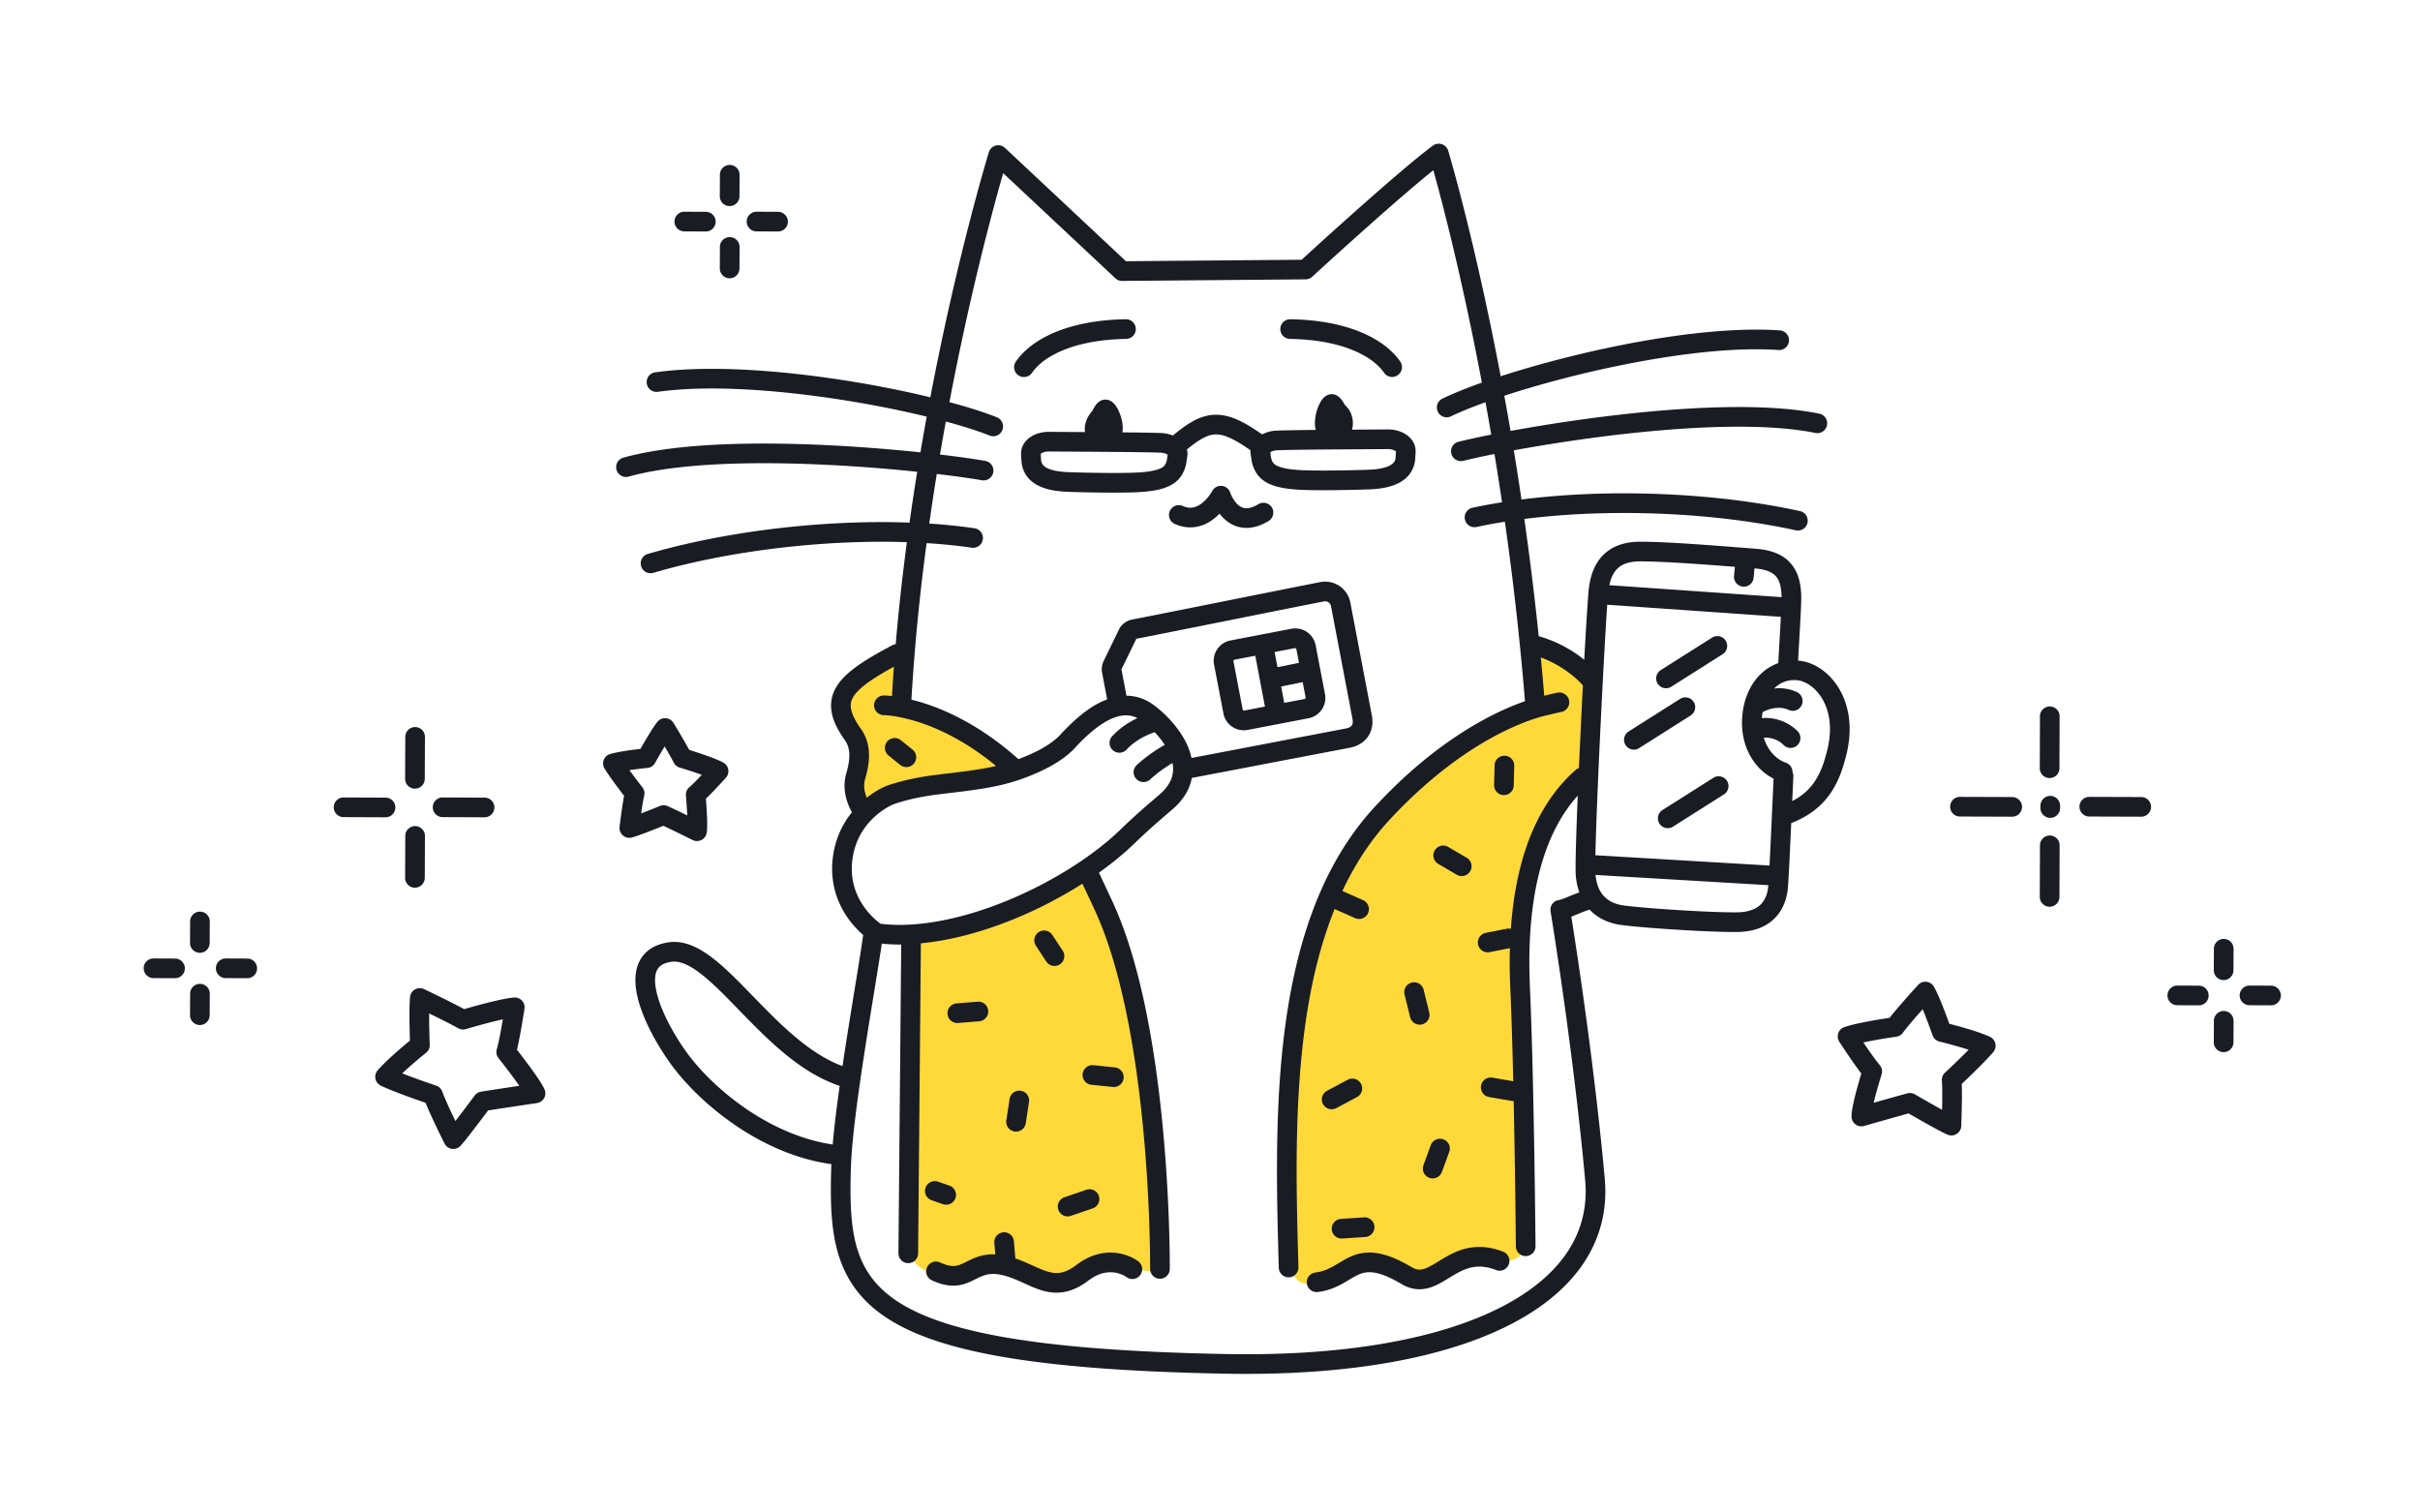 <svg xmlns="http://www.w3.org/2000/svg" width="320" height="200" fill="none"><path fill="#FFD93A" d="M134.3 101.785a34.56 34.56 0 0 0-4.498-3.642c-4.47-3.014-10.983-4.588-10.983-4.588l.583-7.387c-5.054 2.235-8.649 4.082-8.455 6.901.194 2.819 3.207 3.013 2.624 6.803-.583 3.791-1.264 5.249.291 7.29 0 0 2.008-2.992 8.925-3.326 6.916-.333 11.513-2.051 11.513-2.051ZM120.083 123.977c.583 7.483.875 30.129.389 35.572-.485 5.443-.68 7.387 2.333 8.65 3.013 1.264 3.985-.68 8.359-.68 4.374 0 4.47 1.069 7.873 1.846 3.401.778 3.984-1.458 7.386-2.235 3.402-.777 5.54 2.43 6.803.098 1.264-2.333 0-20.314-2.43-29.839-2.429-9.525-5.151-19.439-7.094-22.355 0 0-4.374 4.082-11.663 6.513-7.29 2.43-12.052 2.526-11.956 2.43ZM207.168 85.974c-3.207-.972-4.957-1.264-4.957-1.264l.875 9.233c-6.415 1.264-12.635 6.221-18.078 11.567-5.443 5.345-10.4 12.538-12.537 23.618-2.139 11.08-2.528 28.866-2.237 35.476.292 6.608 3.111 4.956 4.083 5.053.972.097 3.888-3.499 7.192-2.721 3.304.777 3.693 2.138 6.803 1.846 3.111-.291 3.305-3.207 7.096-2.332 3.79.874 5.831.195 6.123-1.458.291-1.652.698-12.455.291-17.981-.777-10.594-.583-29.255.584-33.92 1.166-4.665 5.637-9.72 7.484-10.4l.777-13.024"/><path fill="#191C22" d="M244.579 96.42c.002-2.645-.85-4.844-2.125-6.408-1.275-1.562-2.959-2.522-4.689-2.663.054-1.025.128-2.277.2-3.517.103-1.79.199-3.533.214-4.575l.001-.003.001-.202c-.001-.974-.105-1.85-.351-2.646-.358-1.192-1.101-2.2-2.117-2.825-1.013-.632-2.212-.916-3.571-1.021-1.656-.126-4.45-.357-7.326-.557-2.879-.2-5.83-.37-7.871-.37h-.095.008c-1.108.003-2.082.172-2.928.503a5.544 5.544 0 0 0-2.8 2.373c-.593 1-.872 2.096-1.018 3.158-.051.38-.105 1.067-.177 2.094a537.025 537.025 0 0 0-.447 7.484 16.925 16.925 0 0 0-6.021-3.12 406.038 406.038 0 0 0-1.905-15.502c4.106-.52 8.578-.79 13.155-.79 7.731 0 15.749.757 22.744 2.291a1.3 1.3 0 0 0 .556-2.54c-7.223-1.582-15.399-2.35-23.3-2.35-4.695 0-9.285.276-13.528.816a413.461 413.461 0 0 0-1.018-6.501c2.472-.454 5.351-.933 8.449-1.376 6.731-.962 14.497-1.751 21.307-1.75 3.803-.001 7.308.248 10.133.828a1.3 1.3 0 0 0 .522-2.547c-3.09-.632-6.739-.88-10.655-.881-7.006 0-14.862.804-21.675 1.777-3.122.446-6.015.926-8.511 1.384-.273-1.593-.548-3.14-.825-4.65l.291-.097c9.178-2.988 22.938-6.058 33.03-6.05 1.032 0 2.025.032 2.968.098a1.3 1.3 0 0 0 .181-2.593 45.2 45.2 0 0 0-3.149-.105c-7.06.003-15.555 1.397-23.233 3.222-3.824.911-7.44 1.93-10.568 2.945-3.47-18.315-6.931-29.795-6.941-29.83a1.302 1.302 0 0 0-2.017-.67c-1.243.92-2.949 2.328-4.837 3.942-4.905 4.194-10.989 9.746-12.521 11.149l-23.235.198-15.996-14.985a1.303 1.303 0 0 0-2.132.566c-.008.035-4.106 13.347-7.737 32.41-8.249-1.993-19.422-3.757-28.893-3.76-2.656 0-5.18.139-7.478.459a1.3 1.3 0 1 0 .358 2.575c2.143-.298 4.555-.435 7.12-.435 6.576 0 14.144.894 20.872 2.124 2.691.492 5.236 1.037 7.544 1.598a349.42 349.42 0 0 0-.833 4.72c-1.045-.109-2.135-.217-3.28-.32-5.237-.472-11.402-.842-17.436-.842-6.85.003-13.51.467-18.545 1.859a1.3 1.3 0 1 0 .695 2.505c4.612-1.284 11.13-1.768 17.85-1.764 5.928 0 12.027.365 17.203.831 1.076.097 2.1.199 3.087.302a332.014 332.014 0 0 0-1.016 6.721c-1.196-.043-2.407-.07-3.641-.07-10.161.002-21.467 1.44-30.97 4.214a1.3 1.3 0 1 0 .73 2.496c9.201-2.69 20.326-4.112 30.24-4.11 1.115 0 2.211.02 3.29.056-.58 4.38-1.083 8.898-1.477 13.493-.142.02-.286.052-.421.123-2.541 1.341-4.464 2.482-5.85 3.697-.691.61-1.254 1.246-1.655 1.962a4.72 4.72 0 0 0-.621 2.33c0 .77.186 1.533.504 2.288.319.756.768 1.514 1.336 2.316.408.583.572 1.214.577 1.997.001.698-.151 1.496-.395 2.324a5.884 5.884 0 0 0-.241 1.672c.002 1.335.435 2.523.979 3.517a11.61 11.61 0 0 0-2.477 5.637c-.098.636-.143 1.25-.143 1.84-.001 3.194 1.323 5.626 2.613 7.204a12.882 12.882 0 0 0 1.503 1.554c-.004.019-.016.034-.019.054-.408 2.96-1.4 8.686-2.319 14.61a613.26 613.26 0 0 0-.404 2.667c-1.9-.706-3.728-1.848-5.48-3.238-3.097-2.451-5.925-5.636-8.588-8.271-1.336-1.318-2.63-2.503-3.956-3.396-1.322-.885-2.711-1.515-4.23-1.521-.241 0-.486.017-.733.053-.711.102-1.355.292-1.924.582a4.319 4.319 0 0 0-1.923 1.894c-.403.788-.554 1.653-.554 2.525.009 1.853.65 3.816 1.535 5.754.891 1.933 2.05 3.824 3.197 5.403 1.9 2.609 4.933 5.652 8.742 8.206 3.565 2.386 7.82 4.325 12.444 4.971-.005.118-.015.251-.019.366a98.083 98.083 0 0 0-.054 3.024c.003 3.741.303 7.137 1.592 10.181.964 2.28 2.506 4.327 4.779 6.04 3.416 2.574 8.403 4.442 15.75 5.766 7.351 1.32 17.09 2.086 30.061 2.331.923.017 1.836.026 2.739.026 14.272-.005 25.983-2.149 34.272-6.202 4.142-2.029 7.438-4.548 9.716-7.562 2.279-3.008 3.508-6.524 3.503-10.36 0-.565-.026-1.137-.078-1.715-.93-10.249-2.57-22.973-4.42-34.622.428-.165.892-.362 1.325-.537.448-.184.88-.339 1.062-.379.013-.003.021-.013.034-.016 1.06 1.134 2.513 1.804 4.121 2.023 1.426.197 4.176.426 7.095.612 2.916.186 5.961.325 7.931.325l.347-.001c1.031-.01 1.961-.159 2.79-.453 1.244-.436 2.248-1.231 2.9-2.24.657-1.008.975-2.189 1.057-3.43.111-1.702.25-4.621.417-8.281 2.456-.937 4.132-2.379 5.216-3.976 1.114-1.632 1.639-3.372 2.031-4.88.325-1.257.475-2.448.475-3.56Zm-134.47 54.922c-4.055-.602-7.902-2.343-11.17-4.533-3.54-2.368-6.398-5.249-8.085-7.574-1.056-1.452-2.139-3.224-2.939-4.962-.805-1.734-1.305-3.451-1.296-4.667.002-.771.176-1.286.458-1.632.145-.177.327-.331.598-.47.27-.138.635-.257 1.116-.326h.004a2.44 2.44 0 0 1 .358-.026c.504 0 1.078.146 1.74.47 1.156.56 2.52 1.669 3.983 3.077 2.204 2.11 4.651 4.863 7.407 7.355 2.581 2.326 5.452 4.435 8.747 5.536-.392 2.791-.722 5.456-.921 7.752Zm2.384-58.044c.003-.37.083-.683.29-1.061.309-.562.966-1.25 2.045-2.022.865-.623 2.002-1.303 3.376-2.053-.096 1.29-.183 2.583-.259 3.88a11.04 11.04 0 0 0-1.069-.078 1.3 1.3 0 1 0 0 2.6h.002c.125.002 2.031.049 4.959 1.044 2.636.896 6.103 2.569 9.869 5.669-.2.047-.395.1-.599.143-2.03.426-4.318.679-7.403 1.052-3.912.475-6.405 1.42-6.478 1.447-.085.034-1.234.48-2.613 1.56-.21-.524-.34-1.061-.339-1.584 0-.31.041-.619.135-.938.285-.972.499-1.998.501-3.058.004-1.172-.283-2.415-1.055-3.5-.494-.695-.845-1.305-1.061-1.821-.218-.519-.301-.933-.301-1.28Zm.14 21.591c0-.458.035-.94.113-1.448.414-2.687 1.76-4.427 3.036-5.557a9.91 9.91 0 0 1 1.698-1.203c.223-.124.403-.212.522-.267l.129-.057.023-.009.012-.005c.207-.076 2.446-.878 5.851-1.29 3.067-.373 5.41-.626 7.623-1.088 2.211-.461 4.276-1.142 6.662-2.323 1.213-.606 2.723-1.544 3.824-2.73 1.377-1.504 2.661-2.612 3.806-3.317 1.148-.709 2.132-1.006 2.961-1.005.527.002 1.012.12 1.507.364-1.026.492-2.259 1.236-3.337 2.399a1.3 1.3 0 0 0 1.91 1.765c.833-.905 1.901-1.538 2.761-1.926.377-.171.698-.288.95-.373.469.497.935 1.062 1.329 1.672-1.375.792-2.641 1.695-3.682 2.659a1.3 1.3 0 1 0 1.767 1.907c.805-.747 1.825-1.497 2.945-2.165.051.266.078.53.077.788a3.662 3.662 0 0 1-.385 1.645c-.275.56-.723 1.153-1.441 1.767-2.057 1.756-3.197 2.744-5.312 4.773-3.108 2.986-7.864 6.132-13.097 8.492-5.233 2.367-10.955 3.948-15.964 3.943-.851 0-1.677-.052-2.481-.145a9.895 9.895 0 0 1-2.201-2.263c-.865-1.237-1.604-2.881-1.606-5.003Zm35.658-26.39.044-.079 1.925-3.955c1.313-.248 5.964-1.178 11.062-2.198 5.187-1.038 10.814-2.166 13.75-2.741l.006-.002.149-.014c.367 0 .705.263.775.646l2.847 14.955c.021.12.03.227.03.319-.006.308-.075.436-.177.558-.107.118-.312.259-.723.34-4.837.92-15.336 2.933-20.425 3.902a8.504 8.504 0 0 0-.561-1.707c-.652-1.439-1.613-2.661-2.538-3.624-.464-.48-.919-.894-1.332-1.234a9.44 9.44 0 0 0-1.098-.793 6.032 6.032 0 0 0-3.072-.878l-.662-3.496Zm60.662 9.307a1396.92 1396.92 0 0 0-.171 3.758 1.287 1.287 0 0 0-.432.248c-3.138 2.76-5.323 6.457-6.714 10.774-1.002 3.109-1.595 6.549-1.853 10.236a1.28 1.28 0 0 0-.545-.015l-2.767.546a1.3 1.3 0 1 0 .503 2.551l2.682-.529a67.437 67.437 0 0 0-.028 1.864 75.6 75.6 0 0 0 .079 3.405c.159 3.508.288 7.89.391 12.331l-2.739-.471a1.3 1.3 0 1 0-.441 2.562l3.051.525c.064.011.124-.007.187-.006a1644.553 1644.553 0 0 1 .25 15.577c.027 2.264.039 3.643.039 3.647a1.3 1.3 0 1 0 2.6-.022v-.001c0-.008-.194-22.161-.741-34.26a73.414 73.414 0 0 1-.076-3.287c-.001-5.181.598-9.878 1.882-13.855 1.044-3.234 2.539-5.974 4.516-8.174-.17 4.166-.284 7.666-.285 9.461.001.448.006.787.025 1.057.056.815.225 1.572.476 2.272-.399.143-.799.302-1.197.464-.315.13-.614.253-.857.345a3.72 3.72 0 0 1-.447.149c-.054.01-.096.042-.147.059-.029.002-.055-.008-.084-.004a1.3 1.3 0 0 0-1.077 1.49c1.913 11.89 3.623 25.07 4.575 35.567.046.501.068.995.068 1.48-.005 3.288-1.015 6.186-2.978 8.793-2.94 3.903-8.126 7.119-15.255 9.324-7.123 2.208-16.152 3.408-26.658 3.407-.886 0-1.783-.008-2.691-.025-11.458-.217-20.339-.845-27.179-1.883-5.13-.777-9.11-1.787-12.163-3.003-2.29-.912-4.055-1.936-5.418-3.057-2.041-1.685-3.213-3.569-3.933-5.83-.716-2.257-.939-4.906-.937-7.946 0-.944.021-1.926.053-2.943.112-3.677.949-9.787 1.864-15.678.847-5.465 1.756-10.752 2.221-13.928.764.072 1.535.119 2.319.119.082 0 .165-.008.247-.009l-.366 40.828a1.3 1.3 0 0 0 2.6.023l.367-41.001c4.715-.458 9.629-1.961 14.186-4.015a57.812 57.812 0 0 0 7.171-3.875c.327.693.823 1.749 1.574 3.359 3.532 7.552 5.421 18.599 6.371 28.113.958 9.52 1.012 17.531 1.011 19.156v.303a1.3 1.3 0 1 0 2.6.018v-.321c0-1.682-.053-9.763-1.024-19.416-.979-9.66-2.842-20.867-6.602-28.951a827.886 827.886 0 0 0-1.743-3.719c1.674-1.189 3.183-2.42 4.468-3.651 2.085-1.999 3.143-2.915 5.202-4.672.943-.805 1.636-1.68 2.086-2.6a6.269 6.269 0 0 0 .535-1.631c.049-.004.095.011.144.002v-.001c4.976-.947 15.793-3.021 20.717-3.959.835-.157 1.609-.53 2.169-1.154.565-.619.852-1.46.845-2.297a4.47 4.47 0 0 0-.069-.77l-.003-.018-2.851-14.972a3.391 3.391 0 0 0-3.99-2.695c-2.949.579-8.57 1.705-13.754 2.742-5.184 1.038-9.944 1.99-11.105 2.206a2.465 2.465 0 0 0-1.633 1.11l-.07.126-2.007 4.123.011.006a2.465 2.465 0 0 0-.323 1.19c0 .151.014.305.043.458l.672 3.55c-.614.23-1.226.521-1.834.896-1.43.885-2.867 2.149-4.357 3.772-.715.794-2.071 1.677-3.058 2.157-.885.436-1.694.775-2.486 1.072-4.653-4.163-9.048-6.278-12.301-7.34a25.276 25.276 0 0 0-1.844-.523c.406-7.073 1.117-14.044 2.003-20.701 2.078.13 4.067.327 5.922.6a1.3 1.3 0 1 0 .379-2.571 73.53 73.53 0 0 0-5.948-.615c.315-2.23.649-4.419.996-6.56 2.567.302 4.651.601 5.986.837a1.3 1.3 0 0 0 .452-2.56c-1.385-.244-3.468-.544-6.013-.845.252-1.485.51-2.936.771-4.366 2.353.636 4.34 1.275 5.765 1.849a1.3 1.3 0 1 0 .97-2.412c-1.615-.65-3.751-1.329-6.258-2a374.3 374.3 0 0 1 2.078-10.172 354.287 354.287 0 0 1 3.915-16.1 250.76 250.76 0 0 1 1.113-4.006l14.836 13.898c.242.227.568.354.9.351l24.255-.207c.321-.002.631-.125.868-.343l.56-.512a680.426 680.426 0 0 1 7.895-7.108c2.689-2.38 5.506-4.815 7.567-6.47 1.097 3.925 3.759 13.99 6.418 28.09-2.065.732-3.835 1.446-5.206 2.11a1.3 1.3 0 1 0 1.133 2.34c1.161-.563 2.72-1.2 4.553-1.86.253 1.394.505 2.82.756 4.283-1.788.355-3.261.68-4.322.943a1.3 1.3 0 0 0 .626 2.524 95.14 95.14 0 0 1 4.127-.901c.34 2.066.674 4.197.999 6.382-1.342.214-2.65.45-3.896.722a1.3 1.3 0 1 0 .554 2.54 67.216 67.216 0 0 1 3.718-.689 397.334 397.334 0 0 1 2.659 23.731c-3.853 1.338-11.478 4.913-19.833 13.935-5.608 6.057-8.835 13.811-10.671 22.165-1.836 8.359-2.289 17.345-2.29 25.977 0 4.419.12 8.745.239 12.841a1.3 1.3 0 1 0 2.599-.075c-.119-4.094-.238-8.394-.238-12.766-.001-8.539.456-17.355 2.229-25.419.704-3.203 1.625-6.276 2.79-9.176l2.725 1.207a1.3 1.3 0 0 0 1.053-2.377l-2.748-1.217c1.627-3.468 3.666-6.637 6.22-9.393 5.713-6.166 11.014-9.64 14.861-11.573 1.924-.966 3.484-1.547 4.551-1.884.533-.169.943-.277 1.212-.341.135-.032.235-.053.297-.066l.066-.013.012-.002.106-.023a35.574 35.574 0 0 1 1.481-.35l.116-.024a1.3 1.3 0 1 0-.513-2.548 35.37 35.37 0 0 0-1.682.391l-.035.007a387.212 387.212 0 0 0-.454-5.064c1.146.424 2.218.995 3.125 1.606 1.115.747 1.973 1.548 2.439 2.092-.12 2.312-.241 4.752-.355 7.174Zm4.797-22.49a2.946 2.946 0 0 1 1.128-.759c.492-.192 1.136-.321 1.986-.324H216.945c1.905 0 4.84.165 7.691.364 1.688.117 3.345.245 4.768.357l-.107 1.183a1.3 1.3 0 1 0 2.589.235l.11-1.213c.713.057 1.298.174 1.744.34.689.264 1.054.573 1.35 1.073.283.49.478 1.262.487 2.393l-22.771-1.587c.182-.851.485-1.57.944-2.062Zm19.765 43.208c-.269.663-.648 1.133-1.231 1.496-.583.358-1.42.608-2.615.62l-.323.002c-1.856 0-4.888-.137-7.765-.32-2.874-.183-5.635-.416-6.904-.593-1.155-.164-1.995-.591-2.6-1.24-.577-.627-.976-1.52-1.096-2.793l22.85 1.353c-.045.561-.15 1.06-.316 1.475Zm.471-4.07-23.025-1.364c.08-3.859.393-11.227.736-18.219.2-4.061.409-8.002.589-11.073.089-1.524.171-2.833.241-3.834l22.959 1.601c-.034.666-.075 1.388-.117 2.118-.082 1.434-.17 2.885-.225 4.003a6.388 6.388 0 0 0-2.528 1.65c-1.171 1.237-1.91 2.906-2.167 4.769-.069.5-.102.991-.102 1.47-.006 3.404 1.722 6.149 4.175 7.389-.214 4.656-.392 8.7-.536 11.49Zm7.601-15.125c-.367 1.424-.822 2.841-1.66 4.063-.666.963-1.562 1.832-2.938 2.54l.149-3.259a1.266 1.266 0 0 0-.114-.569 1.287 1.287 0 0 0-.854-1.238c-1.27-.446-2.426-1.602-2.94-3.318.064-.003.122-.014.189-.014.828.001 1.75.286 2.446.996a1.3 1.3 0 0 0 1.854-1.822c-1.269-1.287-2.894-1.775-4.3-1.774-.147 0-.286.022-.43.032.013-.17.012-.331.036-.506.014-.103.043-.194.061-.294.51-.294 1.337-.575 2.119-.567.468 0 .914.087 1.315.28a1.3 1.3 0 0 0 1.128-2.342 5.608 5.608 0 0 0-2.443-.538c-.212.001-.412.03-.616.05.727-.719 1.588-1.115 2.651-1.122.108 0 .213.004.318.013h.006c.867.06 1.99.62 2.873 1.712.883 1.089 1.54 2.677 1.542 4.767 0 .88-.118 1.85-.392 2.91Z"/><path fill="#191C22" d="m220.973 90.821 6.811-4.312a1.3 1.3 0 0 0-1.391-2.197l-6.811 4.313a1.3 1.3 0 0 0 1.391 2.196ZM226.606 102.825l-6.812 4.312a1.301 1.301 0 0 0 1.391 2.197l6.812-4.312a1.301 1.301 0 0 0-1.391-2.197ZM223.959 92.818a1.3 1.3 0 0 0-1.794-.403l-6.811 4.312a1.3 1.3 0 1 0 1.391 2.197l6.811-4.313a1.3 1.3 0 0 0 .403-1.793ZM174.566 76.975h.007-.007ZM161.778 94.348a2.735 2.735 0 0 0 3.199 2.172h.003l8.054-1.545a2.738 2.738 0 0 0 2.171-3.203l-1.238-6.457a2.738 2.738 0 0 0-3.203-2.171l-8.054 1.546a2.735 2.735 0 0 0-2.171 3.202l1.239 6.456Zm10.874-2.086.003.027-.112.132-2.726.523-.41-2.167 2.85-.573.395 2.058Zm-1.397-6.565.026-.003.133.111.354 1.845-2.845.572-.38-2.004 2.712-.52Zm-8.055 1.546 2.79-.535 1.274 6.726-2.772.532-.029.003-.132-.11-1.239-6.458-.003-.027.11-.13-.244-1.278.245 1.277ZM186.594 62.398a3.811 3.811 0 0 0 .535-1.644l.003-.044.052-.863h-.001l.008-.189a2.47 2.47 0 0 0-.389-1.326c-.363-.566-.884-.938-1.446-1.184a4.68 4.68 0 0 0-1.851-.364l-.037.001-4.69.03a3.3 3.3 0 0 0-.2-2.277c-.175-.372-.447-.713-.767-1.026a6.897 6.897 0 0 0-.167-.291 4.01 4.01 0 0 0-.286-.414c-.124-.142-.241-.305-.565-.498l.001-.003-.017-.007-.025-.016-.002.005a1.389 1.389 0 0 0-.644-.166 1.43 1.43 0 0 0-.632.15c-.278.143-.406.282-.522.406-.19.218-.312.423-.433.654a5.963 5.963 0 0 0-.647 2.596c.001.294.031.606.11.922-2.123.02-3.963.048-5.156.091a4.51 4.51 0 0 0-1.938.502c-1.11-.78-2.094-1.395-3.026-1.833-1.039-.488-2.045-.767-3.058-.767-1.021-.003-1.995.292-2.912.777-.919.484-1.809 1.148-2.801 1.97a4.676 4.676 0 0 0-1.548-.33c-1.175-.043-3.006-.07-5.121-.09.025-.181.04-.36.04-.531-.005-.849-.229-1.605-.5-2.224a4.333 4.333 0 0 0-.481-.838 2.227 2.227 0 0 0-.374-.393 1.613 1.613 0 0 0-.337-.21 1.436 1.436 0 0 0-.606-.136 1.4 1.4 0 0 0-.739.222l-.004-.006-.031.023c-.005.003-.011.004-.015.008l.001.002c-.289.206-.395.367-.51.514a4.977 4.977 0 0 0-.362.613c-.026.05-.042.085-.062.126-.668.727-1.01 1.608-1.001 2.41.001.132.017.257.032.383l-4.735-.03h-.038c-.877.003-1.699.208-2.394.653a2.967 2.967 0 0 0-.903.893 2.47 2.47 0 0 0-.389 1.327l.009.188h-.002l.051.863.004.045c.052.566.222 1.136.535 1.645.469.769 1.229 1.342 2.142 1.703.919.364 2.01.554 3.331.608 1.513.059 3.968.113 6.164.113 1.406 0 2.695-.021 3.598-.08 1.874-.132 3.167-.41 4.191-1.03a3.77 3.77 0 0 0 1.211-1.178c.29-.456.458-.932.572-1.388l.022-.11.14-.88-.008-.002c.028-.143.053-.288.053-.436a2.21 2.21 0 0 0-.086-.6c.84-.687 1.555-1.2 2.16-1.515.659-.344 1.168-.476 1.703-.479.531 0 1.142.141 1.955.521.714.334 1.577.864 2.597 1.58-.005.058-.014.116-.014.175 0 .146.026.292.054.436l-.008.001.139.88.023.111c.114.456.281.932.572 1.387.433.692 1.151 1.25 2.033 1.583.889.342 1.96.529 3.369.625.901.06 2.166.08 3.542.08 2.148 0 4.542-.054 6.054-.112 1.76-.075 3.122-.38 4.188-1.04.529-.33.975-.763 1.286-1.272Zm-32.307-1.53a2.027 2.027 0 0 1-.23.583c-.135.197-.28.355-.785.561-.499.197-1.34.372-2.599.454-.783.053-2.051.075-3.425.075-2.152 0-4.594-.054-6.062-.111-1.498-.055-2.444-.344-2.909-.644a1.342 1.342 0 0 1-.45-.429 1.202 1.202 0 0 1-.162-.522l-.047-.812.038-.039c.125-.114.535-.288 1.044-.282h.019c5.304.039 11.991.056 14.73.156.427.013.766.142.917.248l.037.03-.116.732Zm30.252-.352a1.189 1.189 0 0 1-.162.523c-.129.206-.355.43-.89.648-.529.213-1.347.382-2.469.425-1.469.057-3.848.11-5.952.11-1.344.001-2.586-.022-3.37-.074-1.682-.106-2.603-.393-2.997-.648a1.133 1.133 0 0 1-.387-.367 2 2 0 0 1-.229-.583l-.116-.731a.906.906 0 0 1 .255-.143 2.13 2.13 0 0 1 .699-.136c2.739-.1 9.26-.118 14.566-.156h.018c.442-.004.813.122.981.236l.102.088-.049.808ZM136.47 49.286c.729-1.053 2.087-2.156 4.151-2.995 2.062-.842 4.82-1.421 8.287-1.476a1.3 1.3 0 0 0-.041-2.6c-3.733.06-6.804.68-9.227 1.668-2.421.988-4.205 2.343-5.304 3.918a1.3 1.3 0 1 0 2.134 1.485ZM170.579 44.816c3.467.054 6.225.633 8.287 1.475 2.064.84 3.422 1.942 4.151 2.995a1.3 1.3 0 0 0 2.135-1.484c-1.1-1.576-2.884-2.93-5.305-3.919-2.423-.987-5.494-1.608-9.226-1.668a1.3 1.3 0 1 0-.042 2.6Z"/><path fill="#191C22" d="M166.401 66.669c-.711.426-1.22.537-1.58.538a1.528 1.528 0 0 1-.855-.256c-.383-.24-.74-.696-.968-1.107a4.96 4.96 0 0 1-.254-.52l-.056-.144-.01-.03-.001-.003h-.001a1.297 1.297 0 0 0-2.384-.208h-.001a5.89 5.89 0 0 1-.915 1.206c-.277.28-.601.54-.936.716a2.211 2.211 0 0 1-1.044.276 2.414 2.414 0 0 1-.99-.228 1.3 1.3 0 0 0-1.055 2.377 5.026 5.026 0 0 0 2.045.451 4.827 4.827 0 0 0 2.319-.61 6.552 6.552 0 0 0 1.551-1.206c.326.424.741.86 1.294 1.217a4.14 4.14 0 0 0 2.261.669c.925 0 1.91-.3 2.922-.911a1.3 1.3 0 1 0-1.342-2.227ZM134.153 149.62a1.301 1.301 0 0 0 1.483-1.087l.429-2.788a1.3 1.3 0 1 0-2.569-.396l-.43 2.788a1.3 1.3 0 0 0 1.087 1.483ZM126.652 135.277l2.805-.228a1.3 1.3 0 1 0-.21-2.591l-2.805.227a1.301 1.301 0 0 0 .21 2.592ZM139.943 159.969a1.3 1.3 0 0 0 1.651.809l2.93-1.001a1.301 1.301 0 0 0-.842-2.461l-2.929 1.002a1.3 1.3 0 0 0-.81 1.651ZM138.373 127.179a1.301 1.301 0 0 0 2.173-1.429l-1.416-2.153a1.301 1.301 0 0 0-2.173 1.429l1.416 2.153ZM144.353 143.445l2.85.289a1.301 1.301 0 0 0 .261-2.587l-2.85-.288a1.3 1.3 0 1 0-.261 2.586ZM123.154 158.698l1.531.535a1.3 1.3 0 0 0 .858-2.455l-1.53-.535a1.301 1.301 0 0 0-.859 2.455ZM188.997 155.748a1.3 1.3 0 0 0 1.668-.775l.969-2.649a1.3 1.3 0 0 0-2.442-.893l-.969 2.649a1.3 1.3 0 0 0 .774 1.668ZM190.178 114.231l2.433 1.428a1.3 1.3 0 1 0 1.316-2.242l-2.432-1.428a1.3 1.3 0 1 0-1.317 2.242ZM198.96 99.933a1.3 1.3 0 0 0-1.331 1.268l-.061 2.587a1.3 1.3 0 1 0 2.599.062l.062-2.587a1.3 1.3 0 0 0-1.269-1.33ZM186.468 134.507a1.3 1.3 0 0 0 2.524-.625l-.744-3.005a1.3 1.3 0 0 0-2.524.624l.744 3.006ZM176.699 146.528l2.734-1.455a1.3 1.3 0 0 0-1.222-2.295l-2.734 1.455a1.3 1.3 0 0 0 1.222 2.295ZM176.1 162.561a1.3 1.3 0 0 0 1.383 1.212l3.09-.205a1.301 1.301 0 0 0-.173-2.595l-3.089.205a1.3 1.3 0 0 0-1.211 1.383ZM119.033 101.146a1.3 1.3 0 0 0 1.634-2.023l-1.53-1.235a1.3 1.3 0 1 0-1.633 2.023l1.529 1.235ZM189.682 167.115c-.419.249-.796.451-1.125.579-.331.13-.603.187-.857.187-.299-.004-.602-.068-1.044-.325-2.283-1.353-4.031-1.926-5.585-1.929a5.938 5.938 0 0 0-2.271.452c-.982.403-1.727.937-2.459 1.343-.736.41-1.437.722-2.401.843a1.3 1.3 0 0 0 .314 2.581c1.868-.224 3.173-1.035 4.171-1.635.503-.303.939-.556 1.352-.723a3.335 3.335 0 0 1 1.294-.261c.875-.004 2.19.336 4.259 1.565.772.462 1.592.692 2.37.689.881-.001 1.656-.271 2.333-.598 1.018-.498 1.89-1.131 2.783-1.602.895-.475 1.762-.793 2.796-.795.639.001 1.359.122 2.225.46a1.3 1.3 0 0 0 .95-2.42c-1.132-.445-2.194-.641-3.175-.64a7.733 7.733 0 0 0-2.852.557c-1.248.493-2.239 1.178-3.078 1.672ZM149.444 166.18a6.526 6.526 0 0 0-2.61-.549c-1.325-.006-2.922.431-4.502 1.639-.558.424-1.042.687-1.466.845a3.25 3.25 0 0 1-1.161.217c-.673.003-1.398-.219-2.276-.596-.875-.37-1.876-.883-3.068-1.299-.034-.012-.066-.02-.1-.031l-.188-2.256a1.3 1.3 0 1 0-2.591.215l.126 1.509c-.095-.004-.194-.014-.286-.014-1.483-.007-2.593.513-3.381.909-.4.2-.732.368-1.027.474a2.464 2.464 0 0 1-.866.164c-.407-.001-.952-.101-1.768-.483a1.301 1.301 0 0 0-1.103 2.355l-.001-.001c1.06.499 2.005.729 2.872.728a5.054 5.054 0 0 0 1.753-.319c.754-.279 1.316-.622 1.84-.848.528-.228.999-.375 1.681-.379.547 0 1.245.105 2.184.432.985.341 1.914.812 2.903 1.236.986.418 2.059.802 3.296.804a5.896 5.896 0 0 0 2.069-.38c.704-.263 1.41-.663 2.131-1.211 1.179-.888 2.14-1.104 2.929-1.11a3.915 3.915 0 0 1 1.988.549l.091.059h.001a1.3 1.3 0 1 0 1.589-2.057 5.228 5.228 0 0 0-1.059-.602ZM88.418 124.605h.002l.002-.001-.004.001ZM87.725 109.196c.575.269 1.373.656 2.085 1.005.957.47 1.773.876 1.775.877.37.184.8.183 1.168-.004.368-.186.623-.532.693-.939.058-.357.065-.7.068-1.114-.002-1.097-.105-2.572-.171-3.406.13-.124.262-.252.403-.394 1.004-1.008 2.228-2.366 2.236-2.374a1.298 1.298 0 0 0-.347-2.014c-.409-.22-.892-.42-1.426-.625a54.055 54.055 0 0 0-3.064-1.04c-.338-.62-.773-1.369-1.165-2.035-.502-.85-.922-1.542-.924-1.545a1.303 1.303 0 0 0-2.12-.144c-.255.315-.514.703-.795 1.142a63.225 63.225 0 0 0-1.459 2.444c-.285.032-.638.073-1.028.125-.954.128-2.082.3-2.96.548a1.292 1.292 0 0 0-.855.777c-.149.38-.112.801.101 1.15.47.767 1.194 1.761 1.82 2.596.293.392.56.741.763 1.004-.132.689-.254 1.52-.36 2.275-.136.997-.233 1.826-.234 1.832a1.297 1.297 0 0 0 1.595 1.414c.338-.084.724-.22 1.214-.396.997-.364 2.282-.875 2.987-1.159Zm-4.35-7.156-.144-.198c.26-.04.52-.078.764-.11a47.744 47.744 0 0 1 1.61-.185c.429-.04.806-.286 1.015-.662l.27-.48c.242-.423.616-1.072.997-1.7l.231.395c.381.654.76 1.326.976 1.747.162.318.444.552.786.654a61.547 61.547 0 0 1 2.647.859c.092.032.181.066.273.099-.136.144-.274.289-.413.433-.488.509-.995 1.008-1.22 1.19-.331.273-.505.69-.467 1.118l.033.395c.04.492.107 1.386.147 2.235a97.281 97.281 0 0 0-2.596-1.238 1.301 1.301 0 0 0-1.017-.015l-.581.235c-.485.195-1.206.481-1.904.749.02-.148.042-.296.064-.445.11-.747.24-1.502.337-1.896.095-.387.006-.8-.24-1.114 0-.001-.123-.156-.324-.416a84.399 84.399 0 0 1-1.244-1.65ZM263.127 137.097c-1.06-.488-2.529-.937-3.785-1.294a70.844 70.844 0 0 0-1.58-.426 85.596 85.596 0 0 0-.567-1.53 51.936 51.936 0 0 0-.729-1.821c-.253-.592-.497-1.124-.747-1.558a1.3 1.3 0 0 0-2.082-.229c-.004.004-.745.811-1.626 1.808-.738.836-1.547 1.775-2.147 2.542-.464.069-1.185.181-1.993.322-.686.12-1.43.26-2.126.411-.698.153-1.338.313-1.871.5a1.299 1.299 0 0 0-.657 1.935c.003.005.585.898 1.29 1.933a70.16 70.16 0 0 0 1.099 1.57c.181.25.354.484.518.697a78.665 78.665 0 0 0-.527 1.833 41.226 41.226 0 0 0-.511 2.044c-.071.328-.132.641-.177.933a5.621 5.621 0 0 0-.077.843l.001.062a1.298 1.298 0 0 0 1.657 1.215c.002 0 1.216-.347 2.626-.746a439.06 439.06 0 0 1 3.256-.912c.439.253 1.134.652 1.885 1.076.624.351 1.282.717 1.859 1.026.584.313 1.056.559 1.424.713a1.299 1.299 0 0 0 1.797-1.147c.001-.009.091-2.19.091-4.109 0-.521-.008-1.014-.025-1.458.324-.306.792-.751 1.318-1.261.972-.945 2.107-2.079 2.85-2.951.264-.311.367-.722.279-1.121a1.29 1.29 0 0 0-.723-.9Zm-4.217 3.106a109.736 109.736 0 0 1-1.723 1.639 1.302 1.302 0 0 0-.412 1.062c.037.429.053 1.133.053 1.884 0 .649-.011 1.336-.026 1.957-.711-.39-1.495-.832-2.151-1.206-.827-.472-1.442-.829-1.444-.83a1.29 1.29 0 0 0-.987-.133c-.915.244-2.927.811-4.462 1.247.144-.597.314-1.241.478-1.82.152-.54.296-1.027.402-1.378.106-.35.172-.56.172-.561a1.297 1.297 0 0 0-.266-1.25 16.161 16.161 0 0 1-.832-1.078 75.91 75.91 0 0 1-1.316-1.893 58.87 58.87 0 0 1 2.862-.528c.437-.071.812-.129 1.077-.168.265-.04.417-.061.417-.061.349-.049.662-.237.87-.521.475-.653 1.478-1.826 2.337-2.797l.283-.318c.296.719.595 1.501.83 2.139a105.579 105.579 0 0 1 .47 1.306c.145.419.493.733.924.837l.166.041c.382.095 1.376.347 2.46.663.403.117.816.246 1.217.376-.458.468-.948.954-1.399 1.391ZM71.598 143.296c-.56-.918-1.454-2.138-2.228-3.164a115.31 115.31 0 0 0-1.012-1.319c.073-.302.145-.627.218-.983.391-1.916.775-4.422.777-4.433a1.298 1.298 0 0 0-1.396-1.492c-.6.053-1.3.186-2.064.353-1.675.369-3.605.916-4.513 1.18a95.812 95.812 0 0 0-3.064-1.56c-1.227-.602-2.24-1.083-2.243-1.085a1.304 1.304 0 0 0-1.197.042 1.305 1.305 0 0 0-.654 1.003c-.062.63-.077 1.469-.078 2.369 0 1.27.037 2.618.062 3.392-.331.273-.793.659-1.307 1.103-1 .867-2.17 1.923-2.963 2.84-.264.305-.37.723-.287 1.118.084.395.351.733.716.906 1.095.516 2.69 1.116 4.043 1.604.753.271 1.417.502 1.865.655.37.922.898 2.065 1.388 3.095.599 1.256 1.117 2.287 1.12 2.292.19.381.553.642.975.703.422.061.843-.086 1.135-.397.272-.292.617-.718 1.03-1.242a177.217 177.217 0 0 0 2.617-3.436c.917-.146 2.327-.36 3.597-.551 1.54-.231 2.866-.427 2.869-.427a1.303 1.303 0 0 0 1.002-1.805 6.574 6.574 0 0 0-.408-.761Zm-8.002 1.063c-.333.055-.631.238-.832.509l-.482.649c-.443.593-1.128 1.505-1.776 2.346l-.29.373a105.76 105.76 0 0 1-.654-1.383c-.445-.957-.874-1.934-1.073-2.499a1.3 1.3 0 0 0-.813-.798 115.63 115.63 0 0 1-3.407-1.206 67.192 67.192 0 0 1-1.08-.414c.46-.432.955-.875 1.41-1.267a69.696 69.696 0 0 1 1.607-1.347l.134-.108a1.3 1.3 0 0 0 .486-1.066 113.602 113.602 0 0 1-.082-3.941v-.203c.426.207.893.436 1.36.67.945.47 1.9.961 2.486 1.293.31.177.674.217 1.016.115a87.412 87.412 0 0 1 3.75-1.028c.386-.096.768-.183 1.136-.264a97.088 97.088 0 0 1-.278 1.569c-.18.972-.386 1.938-.52 2.366-.127.411-.043.853.224 1.19 0 .001.202.255.518.663.474.61 1.2 1.559 1.85 2.462.133.184.26.364.383.541-1.698.253-4.04.606-5.073.778ZM26.446 120.549a1.3 1.3 0 0 0-1.306 1.294l-.014 2.843a1.3 1.3 0 1 0 2.6.012l.014-2.843a1.3 1.3 0 0 0-1.294-1.306ZM26.446 130.099a1.3 1.3 0 0 0-1.306 1.294l-.014 2.843a1.3 1.3 0 0 0 2.6.012l.014-2.843a1.3 1.3 0 0 0-1.294-1.306ZM32.699 126.752l-2.843-.013a1.299 1.299 0 1 0-.013 2.6l2.843.013a1.299 1.299 0 1 0 .013-2.6ZM23.149 126.752l-2.843-.013a1.299 1.299 0 1 0-.012 2.6l2.843.013a1.299 1.299 0 1 0 .012-2.6ZM294.053 133.685a1.3 1.3 0 0 0-1.306 1.294l-.014 2.843a1.3 1.3 0 0 0 2.6.012l.014-2.843a1.3 1.3 0 0 0-1.294-1.306ZM294.053 124.156a1.298 1.298 0 0 0-1.306 1.293l-.014 2.843a1.3 1.3 0 0 0 2.6.013l.014-2.843a1.3 1.3 0 0 0-1.294-1.306ZM300.306 130.338l-2.843-.013a1.3 1.3 0 1 0-.012 2.6l2.843.013a1.298 1.298 0 0 0 1.306-1.293 1.301 1.301 0 0 0-1.294-1.307ZM290.757 130.338l-2.842-.013a1.3 1.3 0 1 0-.013 2.6l2.843.013a1.3 1.3 0 0 0 .012-2.6ZM96.476 27.25a1.3 1.3 0 0 0 1.306-1.294l.012-2.843a1.3 1.3 0 0 0-2.6-.012l-.012 2.843a1.3 1.3 0 0 0 1.294 1.306ZM96.476 36.799a1.3 1.3 0 0 0 1.306-1.295l.012-2.842a1.3 1.3 0 0 0-2.6-.012l-.012 2.843a1.3 1.3 0 0 0 1.294 1.306ZM100.031 30.596l2.843.014a1.3 1.3 0 1 0 .012-2.6l-2.842-.013a1.3 1.3 0 1 0-.013 2.6ZM90.482 30.596l2.843.014a1.3 1.3 0 1 0 .013-2.6l-2.843-.013a1.3 1.3 0 1 0-.013 2.6ZM271.018 102.885a1.301 1.301 0 0 0 1.305-1.296l.023-6.867a1.3 1.3 0 1 0-2.6-.01l-.023 6.868a1.3 1.3 0 0 0 1.295 1.305ZM271.051 110.482a1.301 1.301 0 0 0-1.305 1.295l-.023 6.868a1.301 1.301 0 0 0 2.6.009l.023-6.868a1.3 1.3 0 0 0-1.295-1.304ZM283.142 105.395l-6.866-.023a1.298 1.298 0 1 0-.009 2.599l6.866.024a1.3 1.3 0 1 0 .009-2.6ZM266.079 105.395l-6.867-.023a1.3 1.3 0 1 0-.009 2.599l6.867.024a1.3 1.3 0 0 0 .009-2.6ZM271.11 105.244a1.3 1.3 0 0 0-1.3 1.3v.305a1.3 1.3 0 1 0 2.6 0v-.305a1.3 1.3 0 0 0-1.3-1.3ZM54.863 104.285a1.3 1.3 0 0 0 1.305-1.295l.024-5.543a1.3 1.3 0 1 0-2.6-.011l-.024 5.544a1.3 1.3 0 0 0 1.295 1.305ZM54.863 117.382a1.3 1.3 0 0 0 1.305-1.295l.024-5.544a1.3 1.3 0 0 0-2.6-.011l-.024 5.544a1.3 1.3 0 0 0 1.295 1.306ZM58.524 108.05l5.545.023a1.3 1.3 0 1 0 .011-2.6l-5.545-.023a1.3 1.3 0 1 0-.011 2.6ZM52.278 106.779a1.3 1.3 0 0 0-1.295-1.306l-5.545-.023a1.3 1.3 0 1 0-.01 2.6l5.544.023a1.3 1.3 0 0 0 1.306-1.294Z"/></svg>